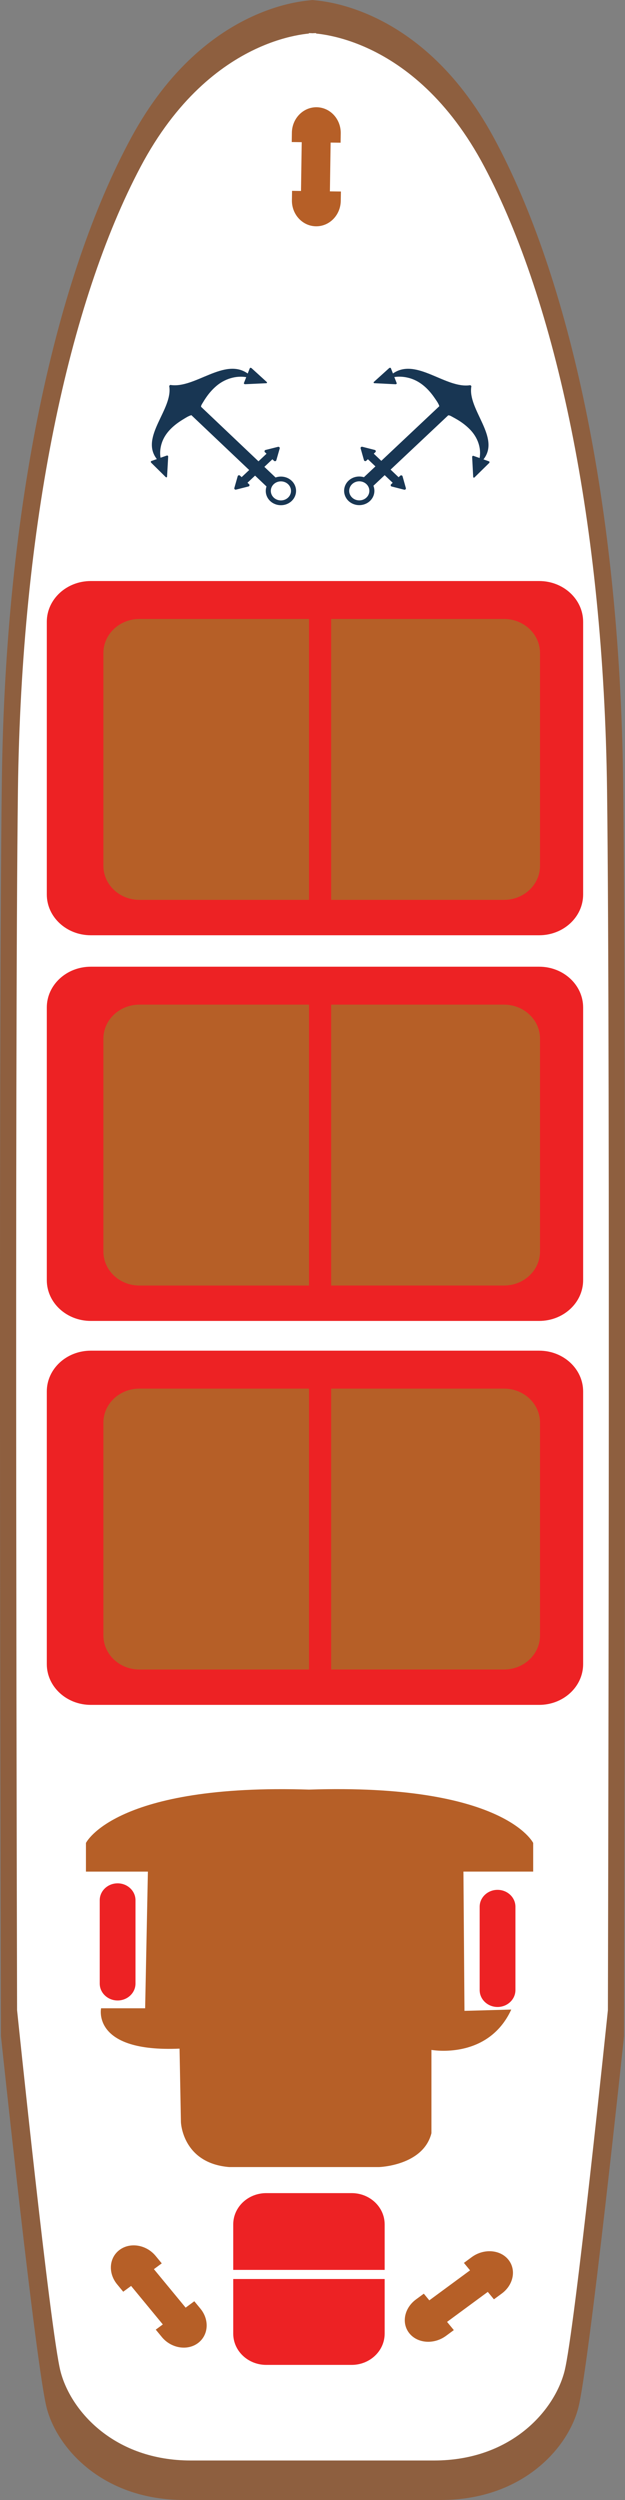 <?xml version="1.0" encoding="utf-8"?>
<!-- Generator: Adobe Illustrator 17.0.0, SVG Export Plug-In . SVG Version: 6.00 Build 0)  -->
<!DOCTYPE svg PUBLIC "-//W3C//DTD SVG 1.1//EN" "http://www.w3.org/Graphics/SVG/1.1/DTD/svg11.dtd">
<svg version="1.1" id="Layer_1" xmlns="http://www.w3.org/2000/svg" xmlns:xlink="http://www.w3.org/1999/xlink" x="0px" y="0px"
	 width="40px" height="160px" viewBox="0 0 40 160" enable-background="new 0 0 40 160" xml:space="preserve">
<rect x="0" y="0" width="40" height="160" fill="#808080" stroke="none"/>
<g>
	<path fill="#8E5F3F" d="M19.755,160c0,0,3.278,0,8.452,0c5.175,0,8.108-3.262,8.798-5.871c0.69-2.61,2.933-23.813,2.933-23.813
		s0.172-62.794-0.058-80.408c-0.23-17.614-3.45-32.185-8.28-41.101C26.77-0.109,19.755,0,19.755,0h0.489
		c0,0-7.015-0.109-11.845,8.807c-4.83,8.917-8.05,23.487-8.28,41.101c-0.23,17.614-0.058,80.408-0.058,80.408
		s2.243,21.203,2.933,23.813c0.69,2.609,3.623,5.871,8.797,5.871c5.175,0,8.452,0,8.452,0"/>
	<path fill="#FFFFFF" d="M20.231,2.12c0,0-6.651-0.105-11.232,8.552C4.42,19.329,1.367,33.476,1.148,50.579
		C0.931,67.682,1.093,128.65,1.093,128.65s2.127,20.587,2.781,23.121c0.654,2.534,3.435,5.701,8.342,5.701c4.907,0,8.015,0,8.015,0"
		/>
	<path fill="#FFFFFF" d="M19.768,2.12c0,0,6.652-0.105,11.231,8.552c4.581,8.657,7.634,22.804,7.852,39.907
		c0.218,17.103,0.054,78.071,0.054,78.071s-2.126,20.587-2.78,23.121c-0.655,2.534-3.435,5.701-8.343,5.701
		c-4.907,0-8.015,0-8.015,0"/>
	<path fill="#B65F27" d="M28.544,149.495l0.501-0.369l-0.433-0.525l2.606-1.92l0.393,0.476l0.501-0.369
		c0.76-0.559,0.945-1.536,0.415-2.179c-0.531-0.645-1.577-0.712-2.336-0.153l-0.501,0.369l0.392,0.477l-2.606,1.92l-0.352-0.427
		l-0.502,0.369c-0.759,0.559-0.944,1.535-0.414,2.179C26.738,149.987,27.784,150.055,28.544,149.495z"/>
	<path fill="#B65F27" d="M12.827,147.754l-0.391-0.474l-0.555,0.409l-2.031-2.463l0.503-0.371l-0.391-0.474
		c-0.591-0.719-1.624-0.894-2.304-0.392c-0.682,0.502-0.754,1.491-0.162,2.209l0.39,0.473l0.504-0.371l2.03,2.464l-0.452,0.333
		l0.39,0.474c0.591,0.718,1.624,0.893,2.305,0.392C13.346,149.461,13.418,148.472,12.827,147.754z"/>
	<path fill="#B65F27" d="M21.809,12.857l0.01-0.6l-0.705-0.009l0.046-3.123l0.638,0.008l0.009-0.601
		c0.014-0.91-0.676-1.657-1.539-1.669C19.404,6.851,18.693,7.58,18.68,8.49l-0.009,0.601l0.639,0.008l-0.046,3.123l-0.573-0.008
		l-0.009,0.601c-0.014,0.909,0.676,1.657,1.539,1.668C21.085,14.496,21.795,13.768,21.809,12.857z"/>
	<path fill="#183653" d="M10.692,30.505l0.071-1.265c0.004-0.013,0.002-0.028-0.004-0.044c-0.014-0.034-0.046-0.054-0.072-0.044
		c0,0-0.001,0-0.001,0l-0.41,0.143c-0.07-0.388,0.006-0.814,0.164-1.158c0.251-0.549,0.738-0.967,1.26-1.285
		c0.166-0.101,0.357-0.23,0.548-0.281l3.7,3.511l-0.484,0.456L15.36,30.44c-0.022-0.022-0.055-0.03-0.085-0.022
		c-0.016,0.003-0.029,0.011-0.04,0.022c-0.012,0.01-0.019,0.023-0.023,0.038l-0.215,0.755c-0.009,0.029,0,0.06,0.023,0.082
		c0.022,0.021,0.055,0.029,0.085,0.021l0.798-0.202c0.032-0.008,0.055-0.03,0.063-0.059c0.008-0.029,0-0.06-0.023-0.081
		l-0.104-0.098l0.485-0.456l0.732,0.695c-0.109,0.317-0.031,0.679,0.234,0.93c0.378,0.358,0.994,0.36,1.373,0.002
		c0.379-0.357,0.381-0.939,0.003-1.297c-0.277-0.263-0.683-0.333-1.03-0.211l-0.717-0.68l0.515-0.485l0.103,0.098
		c0.022,0.021,0.056,0.03,0.086,0.022c0.031-0.007,0.055-0.03,0.063-0.059l0.216-0.755c0.008-0.029,0-0.06-0.023-0.081
		c-0.022-0.021-0.055-0.029-0.086-0.022l-0.799,0.201c-0.016,0.004-0.029,0.011-0.04,0.022c-0.01,0.011-0.018,0.023-0.022,0.038
		c-0.009,0.029,0,0.06,0.022,0.081l0.104,0.099l-0.516,0.486l-3.673-3.488c-0.01-0.097,0.079-0.206,0.126-0.288
		c0.056-0.096,0.116-0.19,0.179-0.282c0.191-0.284,0.418-0.546,0.683-0.771c0.519-0.439,1.219-0.669,1.903-0.558l-0.15,0.379
		c0,0,0,0,0,0c-0.011,0.026,0.01,0.056,0.046,0.069c0.016,0.006,0.033,0.007,0.047,0.004l1.338-0.062
		c0.046-0.002,0.065-0.049,0.031-0.079l-0.973-0.886c-0.016-0.015-0.041-0.024-0.065-0.023c-0.023,0.002-0.042,0.012-0.048,0.029
		l-0.133,0.337c-1.49-1.054-3.383,0.984-4.947,0.731c-0.024-0.004-0.043,0.016-0.039,0.036c-0.021-0.004-0.04,0.014-0.037,0.036
		c0.261,1.48-1.902,3.262-0.792,4.674l-0.357,0.125c-0.017,0.006-0.028,0.023-0.03,0.045c-0.001,0.022,0.009,0.046,0.024,0.062
		l0.934,0.923C10.641,30.566,10.69,30.549,10.692,30.505z M18.436,30.987c0.251,0.238,0.251,0.625-0.002,0.862
		c-0.252,0.238-0.661,0.237-0.913-0.001c-0.251-0.238-0.251-0.625,0.001-0.863C17.775,30.748,18.184,30.749,18.436,30.987z"/>
	<path fill="#183653" d="M23.959,24.525l1.338,0.067c0.014,0.003,0.03,0.002,0.046-0.003c0.036-0.013,0.056-0.043,0.046-0.068
		c0,0,0,0,0-0.001l-0.153-0.388c0.411-0.066,0.862,0.005,1.225,0.155c0.581,0.238,1.023,0.697,1.359,1.191
		c0.106,0.157,0.243,0.338,0.297,0.518l-3.713,3.498l-0.482-0.458l0.104-0.099c0.021-0.021,0.031-0.052,0.022-0.081
		c-0.004-0.014-0.012-0.027-0.022-0.038c-0.011-0.01-0.025-0.018-0.04-0.021l-0.798-0.204c-0.03-0.008-0.063,0-0.086,0.022
		c-0.022,0.021-0.031,0.051-0.022,0.081l0.213,0.755c0.008,0.029,0.031,0.052,0.062,0.059c0.031,0.008,0.063,0,0.086-0.021
		l0.104-0.098l0.482,0.458l-0.735,0.692c-0.335-0.102-0.718-0.029-0.985,0.222c-0.379,0.357-0.379,0.94-0.002,1.298
		c0.377,0.358,0.993,0.359,1.372,0.002c0.279-0.262,0.352-0.646,0.222-0.974l0.72-0.678l0.513,0.487l-0.103,0.098
		c-0.022,0.021-0.032,0.051-0.023,0.081c0.008,0.029,0.032,0.052,0.062,0.06l0.798,0.204c0.031,0.008,0.064,0,0.087-0.022
		c0.022-0.021,0.031-0.053,0.023-0.081l-0.212-0.755c-0.005-0.014-0.012-0.027-0.023-0.038c-0.011-0.01-0.025-0.018-0.04-0.021
		c-0.031-0.008-0.064,0-0.086,0.021l-0.104,0.098l-0.513-0.488l3.688-3.473c0.104-0.009,0.219,0.074,0.305,0.119
		c0.102,0.054,0.201,0.11,0.299,0.169c0.3,0.18,0.577,0.395,0.815,0.645c0.465,0.491,0.707,1.154,0.59,1.8l-0.4-0.142l0-0.001
		c-0.027-0.009-0.06,0.01-0.073,0.045c-0.006,0.015-0.007,0.03-0.004,0.043l0.066,1.265c0.003,0.044,0.052,0.061,0.084,0.03
		l0.937-0.921c0.016-0.015,0.025-0.039,0.023-0.061c-0.001-0.022-0.012-0.039-0.029-0.045l-0.357-0.127
		c1.115-1.408-1.04-3.198-0.774-4.677c0.004-0.022-0.017-0.041-0.037-0.037c0.004-0.019-0.015-0.039-0.038-0.035
		c-1.566,0.246-3.45-1.798-4.944-0.749l-0.132-0.337c-0.007-0.017-0.025-0.027-0.048-0.029c-0.023-0.001-0.048,0.008-0.065,0.023
		l-0.976,0.883C23.894,24.477,23.912,24.523,23.959,24.525z M23.449,31.847c-0.252,0.238-0.662,0.237-0.913-0.002
		c-0.251-0.238-0.251-0.625,0.002-0.863c0.251-0.238,0.661-0.237,0.913,0.002C23.702,31.222,23.701,31.609,23.449,31.847z"/>
	<path fill="#ED2224" d="M37.321,57.248c0,1.441-1.261,2.609-2.816,2.609H5.811c-1.555,0-2.816-1.168-2.816-2.609V39.796
		c0-1.441,1.261-2.61,2.816-2.61h28.694c1.555,0,2.816,1.169,2.816,2.61V57.248z"/>
	<path fill="#ED2224" d="M37.321,81.93c0,1.442-1.261,2.61-2.816,2.61H5.811c-1.555,0-2.816-1.168-2.816-2.61V64.479
		c0-1.442,1.261-2.61,2.816-2.61h28.694c1.555,0,2.816,1.168,2.816,2.61V81.93z"/>
	<path fill="#ED2224" d="M37.321,106.504c0,1.441-1.261,2.609-2.816,2.609H5.811c-1.555,0-2.816-1.168-2.816-2.609V89.053
		c0-1.442,1.261-2.61,2.816-2.61h28.694c1.555,0,2.816,1.169,2.816,2.61V106.504z"/>
	<path fill="#B65F27" d="M19.861,114.537C7.351,114.12,5.5,117.951,5.5,117.951v1.832h3.965l-0.176,8.747H6.469
		c0,0-0.616,2.832,5.022,2.582l0.088,4.706c0,0,0.088,2.624,3.083,2.874h9.603c0,0,2.819-0.084,3.347-2.166v-5.332
		c0,0,3.613,0.667,5.11-2.582l-2.996,0.083l-0.066-8.913h0.5h3.964v-1.832c0,0-1.85-3.832-14.36-3.415"/>
	<g>
		<path fill="#ED2224" d="M24.618,145.274v-2.916c0-1.104-0.947-1.999-2.114-1.999h-5.463c-1.168,0-2.114,0.895-2.114,1.999v2.916
			H24.618z"/>
		<path fill="#ED2224" d="M14.927,145.856v3.499c0,1.104,0.946,1.999,2.114,1.999h5.463c1.167,0,2.114-0.896,2.114-1.999v-3.499
			H14.927z"/>
	</g>
	<ellipse fill="none" cx="19.773" cy="132.695" rx="2.995" ry="2.833"/>
	<path fill="#ED2224" d="M8.672,126.948c0,0.597-0.513,1.083-1.145,1.083l0,0c-0.632,0-1.145-0.486-1.145-1.083v-5.332
		c0-0.598,0.513-1.083,1.145-1.083l0,0c0.632,0,1.145,0.485,1.145,1.083V126.948z"/>
	<path fill="#ED2224" d="M32.988,127.364c0,0.598-0.513,1.083-1.145,1.083l0,0c-0.633,0-1.145-0.485-1.145-1.083v-5.332
		c0-0.597,0.513-1.082,1.145-1.082l0,0c0.632,0,1.145,0.485,1.145,1.082V127.364z"/>
	<g>
		<path fill="#B65F27" d="M19.779,88.871H8.921c-1.272,0-2.304,0.975-2.304,2.18v13.619c0,1.203,1.032,2.18,2.304,2.18h10.857
			V88.871z"/>
		<path fill="#B65F27" d="M32.257,88.871H21.193v17.978h11.064c1.272,0,2.304-0.976,2.304-2.18V91.05
			C34.562,89.846,33.529,88.871,32.257,88.871z"/>
	</g>
	<g>
		<path fill="#B65F27" d="M19.779,64.297H8.921c-1.272,0-2.304,0.975-2.304,2.179v13.62c0,1.204,1.032,2.179,2.304,2.179h10.857
			V64.297z"/>
		<path fill="#B65F27" d="M32.257,64.297H21.193v17.977h11.064c1.272,0,2.304-0.975,2.304-2.179v-13.62
			C34.562,65.272,33.529,64.297,32.257,64.297z"/>
	</g>
	<g>
		<path fill="#B65F27" d="M19.779,39.614H8.921c-1.272,0-2.304,0.976-2.304,2.18v13.619c0,1.203,1.032,2.179,2.304,2.179h10.857
			V39.614z"/>
		<path fill="#B65F27" d="M32.257,39.614H21.193v17.978h11.064c1.272,0,2.304-0.976,2.304-2.179V41.794
			C34.562,40.59,33.529,39.614,32.257,39.614z"/>
	</g>
</g>
</svg>
